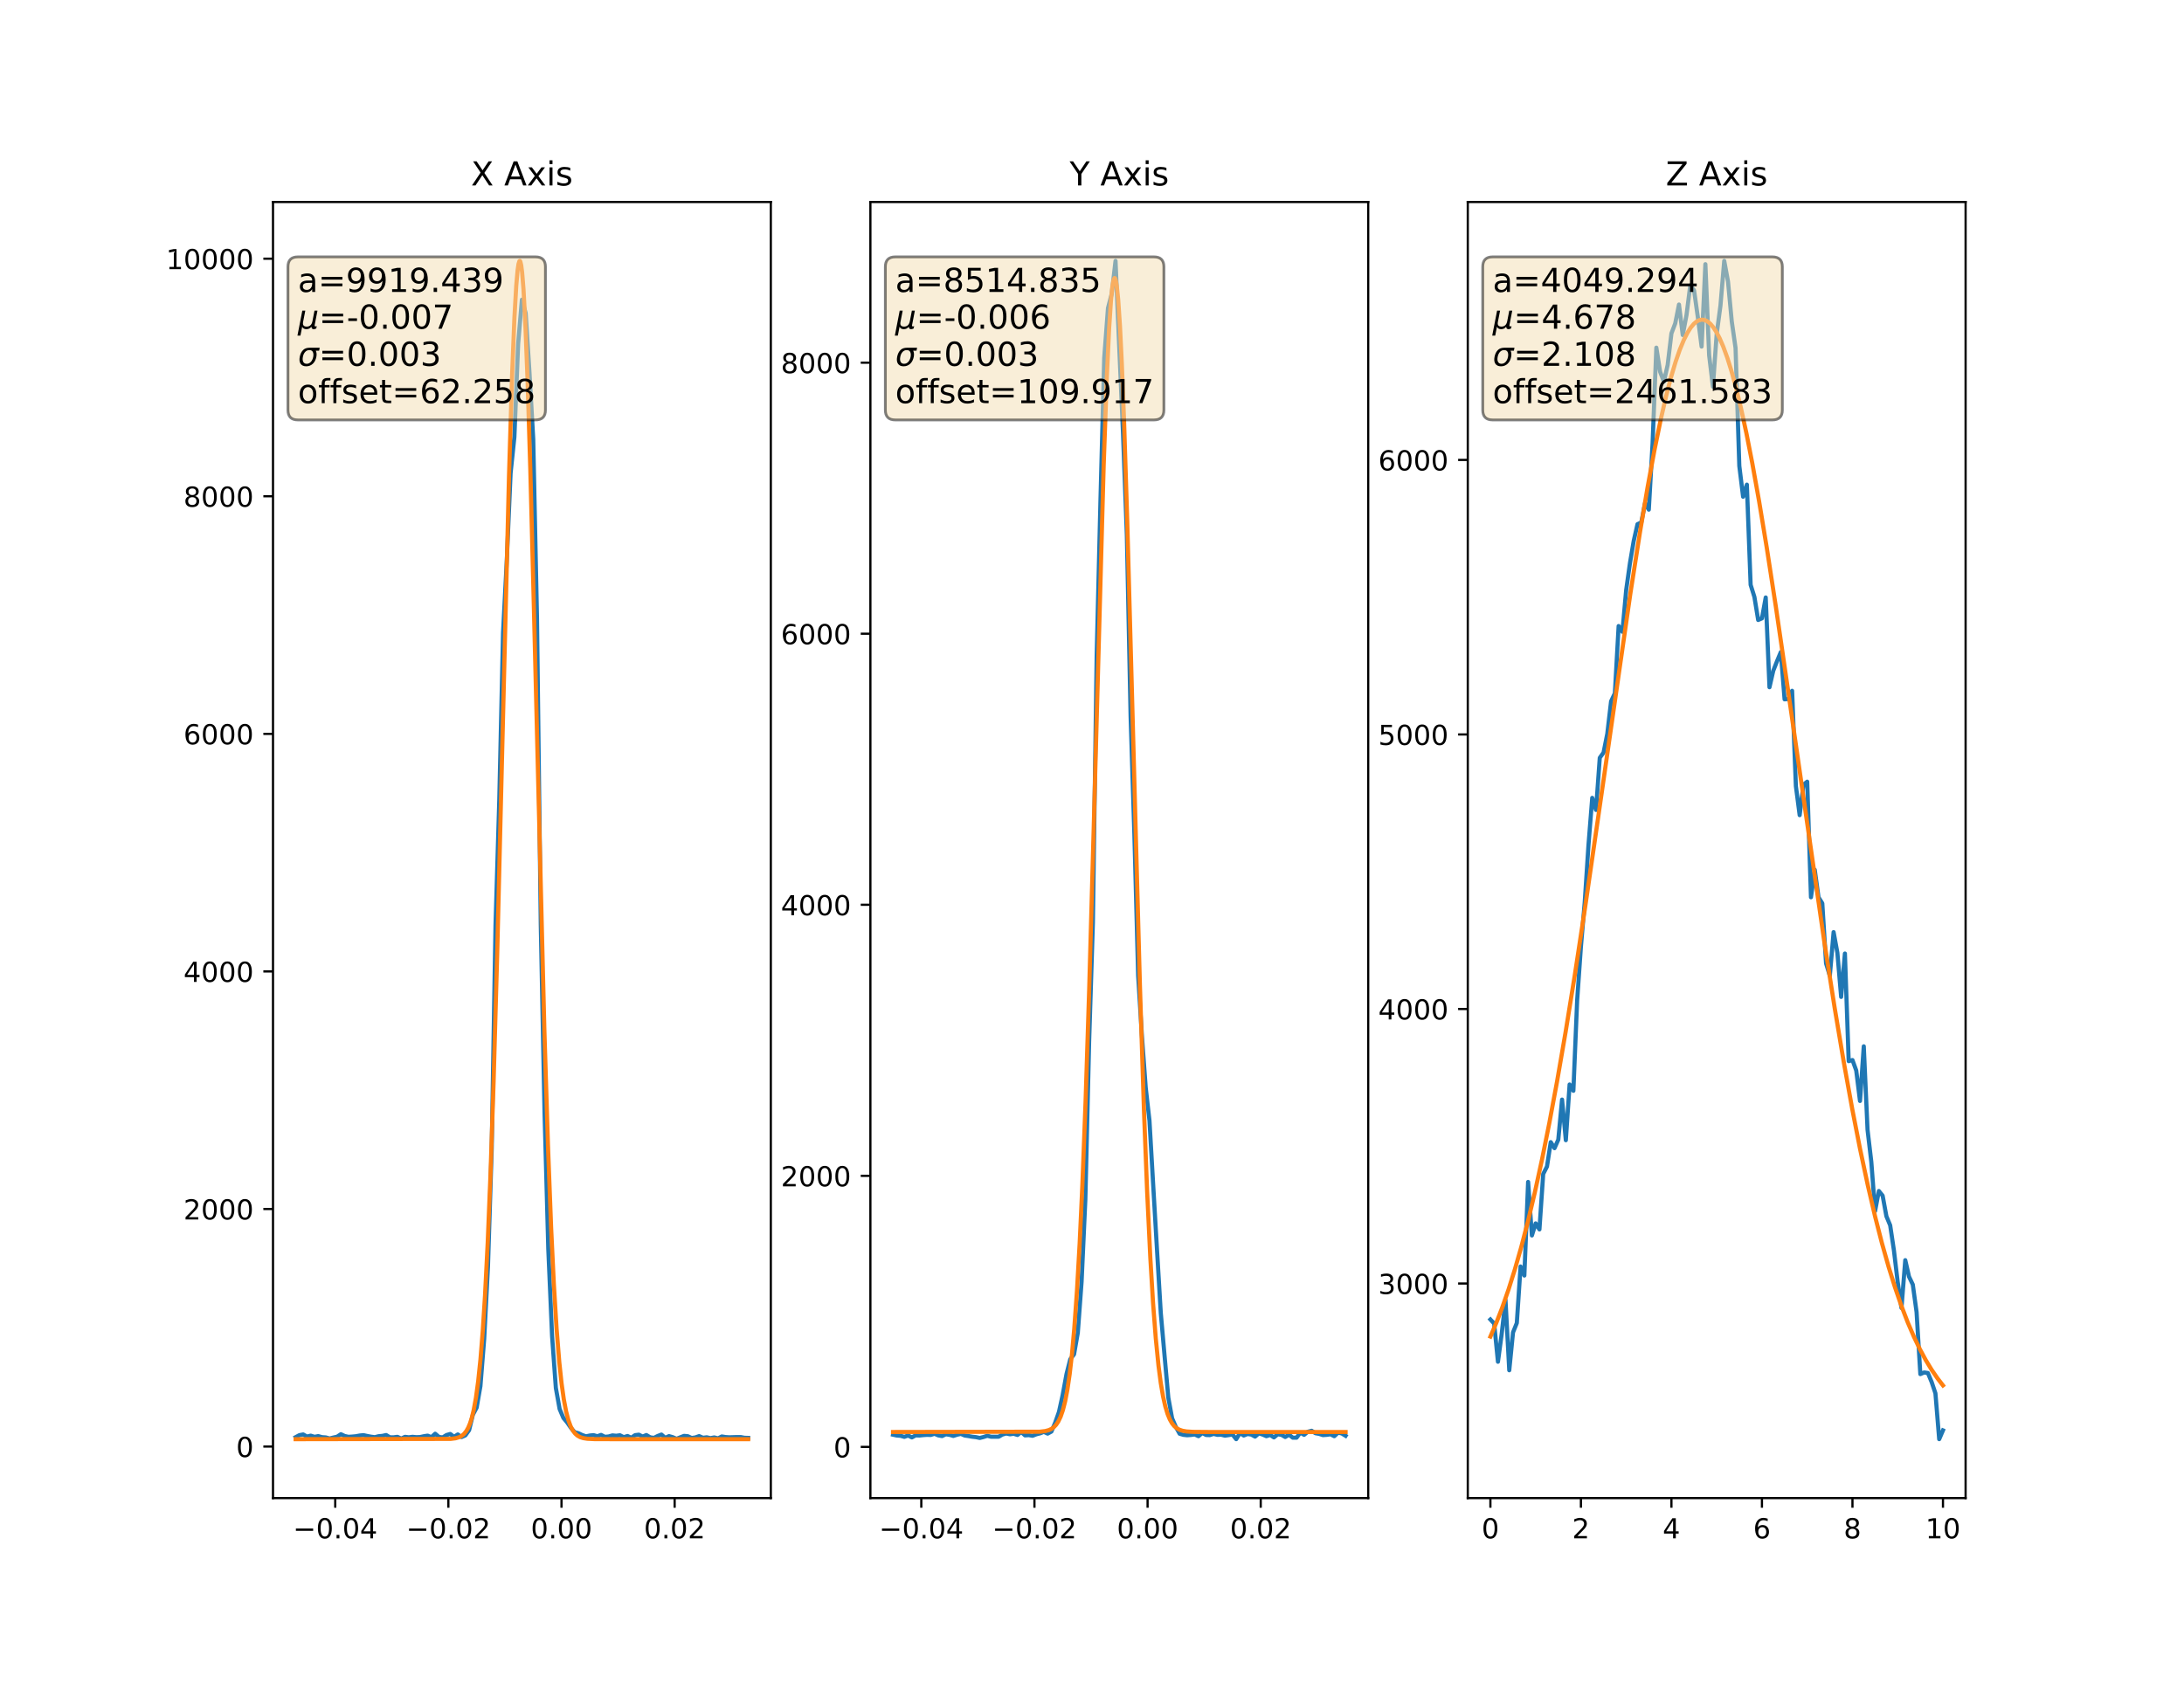 <?xml version="1.0" encoding="utf-8" standalone="no"?>
<!DOCTYPE svg PUBLIC "-//W3C//DTD SVG 1.1//EN"
  "http://www.w3.org/Graphics/SVG/1.1/DTD/svg11.dtd">
<!-- Created with matplotlib (http://matplotlib.org/) -->
<svg height="610.56pt" version="1.1" viewBox="0 0 792 610.56" width="792pt" xmlns="http://www.w3.org/2000/svg" xmlns:xlink="http://www.w3.org/1999/xlink">
 <defs>
  <style type="text/css">
*{stroke-linecap:butt;stroke-linejoin:round;}
  </style>
 </defs>
 <g id="figure_1">
  <g id="patch_1">
   <path d="M 0 610.56 
L 792 610.56 
L 792 0 
L 0 0 
z
" style="fill:#ffffff;"/>
  </g>
  <g id="axes_1">
   <g id="patch_2">
    <path d="M 99 543.398 
L 279.529 543.398 
L 279.529 73.267 
L 99 73.267 
z
" style="fill:#ffffff;"/>
   </g>
   <g id="matplotlib.axis_1">
    <g id="xtick_1">
     <g id="line2d_1">
      <defs>
       <path d="M 0 0 
L 0 3.5 
" id="m6219eac071" style="stroke:#000000;stroke-width:0.8;"/>
      </defs>
      <g>
       <use style="stroke:#000000;stroke-width:0.8;" x="121.566" xlink:href="#m6219eac071" y="543.398"/>
      </g>
     </g>
     <g id="text_1">
      <!-- −0.04 -->
      <defs>
       <path d="M 10.594 35.5 
L 73.188 35.5 
L 73.188 27.203 
L 10.594 27.203 
z
" id="DejaVuSans-2212"/>
       <path d="M 31.781 66.406 
Q 24.172 66.406 20.328 58.906 
Q 16.5 51.422 16.5 36.375 
Q 16.5 21.391 20.328 13.891 
Q 24.172 6.391 31.781 6.391 
Q 39.453 6.391 43.281 13.891 
Q 47.125 21.391 47.125 36.375 
Q 47.125 51.422 43.281 58.906 
Q 39.453 66.406 31.781 66.406 
z
M 31.781 74.219 
Q 44.047 74.219 50.516 64.516 
Q 56.984 54.828 56.984 36.375 
Q 56.984 17.969 50.516 8.266 
Q 44.047 -1.422 31.781 -1.422 
Q 19.531 -1.422 13.062 8.266 
Q 6.594 17.969 6.594 36.375 
Q 6.594 54.828 13.062 64.516 
Q 19.531 74.219 31.781 74.219 
z
" id="DejaVuSans-30"/>
       <path d="M 10.688 12.406 
L 21 12.406 
L 21 0 
L 10.688 0 
z
" id="DejaVuSans-2e"/>
       <path d="M 37.797 64.312 
L 12.891 25.391 
L 37.797 25.391 
z
M 35.203 72.906 
L 47.609 72.906 
L 47.609 25.391 
L 58.016 25.391 
L 58.016 17.188 
L 47.609 17.188 
L 47.609 0 
L 37.797 0 
L 37.797 17.188 
L 4.891 17.188 
L 4.891 26.703 
z
" id="DejaVuSans-34"/>
      </defs>
      <g transform="translate(106.244 557.997)scale(0.1 -0.1)">
       <use xlink:href="#DejaVuSans-2212"/>
       <use x="83.789" xlink:href="#DejaVuSans-30"/>
       <use x="147.412" xlink:href="#DejaVuSans-2e"/>
       <use x="179.199" xlink:href="#DejaVuSans-30"/>
       <use x="242.822" xlink:href="#DejaVuSans-34"/>
      </g>
     </g>
    </g>
    <g id="xtick_2">
     <g id="line2d_2">
      <g>
       <use style="stroke:#000000;stroke-width:0.8;" x="162.596" xlink:href="#m6219eac071" y="543.398"/>
      </g>
     </g>
     <g id="text_2">
      <!-- −0.02 -->
      <defs>
       <path d="M 19.188 8.297 
L 53.609 8.297 
L 53.609 0 
L 7.328 0 
L 7.328 8.297 
Q 12.938 14.109 22.625 23.891 
Q 32.328 33.688 34.812 36.531 
Q 39.547 41.844 41.422 45.531 
Q 43.312 49.219 43.312 52.781 
Q 43.312 58.594 39.234 62.25 
Q 35.156 65.922 28.609 65.922 
Q 23.969 65.922 18.812 64.312 
Q 13.672 62.703 7.812 59.422 
L 7.812 69.391 
Q 13.766 71.781 18.938 73 
Q 24.125 74.219 28.422 74.219 
Q 39.75 74.219 46.484 68.547 
Q 53.219 62.891 53.219 53.422 
Q 53.219 48.922 51.531 44.891 
Q 49.859 40.875 45.406 35.406 
Q 44.188 33.984 37.641 27.219 
Q 31.109 20.453 19.188 8.297 
z
" id="DejaVuSans-32"/>
      </defs>
      <g transform="translate(147.273 557.997)scale(0.1 -0.1)">
       <use xlink:href="#DejaVuSans-2212"/>
       <use x="83.789" xlink:href="#DejaVuSans-30"/>
       <use x="147.412" xlink:href="#DejaVuSans-2e"/>
       <use x="179.199" xlink:href="#DejaVuSans-30"/>
       <use x="242.822" xlink:href="#DejaVuSans-32"/>
      </g>
     </g>
    </g>
    <g id="xtick_3">
     <g id="line2d_3">
      <g>
       <use style="stroke:#000000;stroke-width:0.8;" x="203.625" xlink:href="#m6219eac071" y="543.398"/>
      </g>
     </g>
     <g id="text_3">
      <!-- 0.00 -->
      <g transform="translate(192.492 557.997)scale(0.1 -0.1)">
       <use xlink:href="#DejaVuSans-30"/>
       <use x="63.623" xlink:href="#DejaVuSans-2e"/>
       <use x="95.41" xlink:href="#DejaVuSans-30"/>
       <use x="159.033" xlink:href="#DejaVuSans-30"/>
      </g>
     </g>
    </g>
    <g id="xtick_4">
     <g id="line2d_4">
      <g>
       <use style="stroke:#000000;stroke-width:0.8;" x="244.654" xlink:href="#m6219eac071" y="543.398"/>
      </g>
     </g>
     <g id="text_4">
      <!-- 0.02 -->
      <g transform="translate(233.522 557.997)scale(0.1 -0.1)">
       <use xlink:href="#DejaVuSans-30"/>
       <use x="63.623" xlink:href="#DejaVuSans-2e"/>
       <use x="95.41" xlink:href="#DejaVuSans-30"/>
       <use x="159.033" xlink:href="#DejaVuSans-32"/>
      </g>
     </g>
    </g>
   </g>
   <g id="matplotlib.axis_2">
    <g id="ytick_1">
     <g id="line2d_5">
      <defs>
       <path d="M 0 0 
L -3.5 0 
" id="mf3224341de" style="stroke:#000000;stroke-width:0.8;"/>
      </defs>
      <g>
       <use style="stroke:#000000;stroke-width:0.8;" x="99" xlink:href="#mf3224341de" y="524.711"/>
      </g>
     </g>
     <g id="text_5">
      <!-- 0 -->
      <g transform="translate(85.638 528.511)scale(0.1 -0.1)">
       <use xlink:href="#DejaVuSans-30"/>
      </g>
     </g>
    </g>
    <g id="ytick_2">
     <g id="line2d_6">
      <g>
       <use style="stroke:#000000;stroke-width:0.8;" x="99" xlink:href="#mf3224341de" y="438.536"/>
      </g>
     </g>
     <g id="text_6">
      <!-- 2000 -->
      <g transform="translate(66.55 442.336)scale(0.1 -0.1)">
       <use xlink:href="#DejaVuSans-32"/>
       <use x="63.623" xlink:href="#DejaVuSans-30"/>
       <use x="127.246" xlink:href="#DejaVuSans-30"/>
       <use x="190.869" xlink:href="#DejaVuSans-30"/>
      </g>
     </g>
    </g>
    <g id="ytick_3">
     <g id="line2d_7">
      <g>
       <use style="stroke:#000000;stroke-width:0.8;" x="99" xlink:href="#mf3224341de" y="352.361"/>
      </g>
     </g>
     <g id="text_7">
      <!-- 4000 -->
      <g transform="translate(66.55 356.161)scale(0.1 -0.1)">
       <use xlink:href="#DejaVuSans-34"/>
       <use x="63.623" xlink:href="#DejaVuSans-30"/>
       <use x="127.246" xlink:href="#DejaVuSans-30"/>
       <use x="190.869" xlink:href="#DejaVuSans-30"/>
      </g>
     </g>
    </g>
    <g id="ytick_4">
     <g id="line2d_8">
      <g>
       <use style="stroke:#000000;stroke-width:0.8;" x="99" xlink:href="#mf3224341de" y="266.187"/>
      </g>
     </g>
     <g id="text_8">
      <!-- 6000 -->
      <defs>
       <path d="M 33.016 40.375 
Q 26.375 40.375 22.484 35.828 
Q 18.609 31.297 18.609 23.391 
Q 18.609 15.531 22.484 10.953 
Q 26.375 6.391 33.016 6.391 
Q 39.656 6.391 43.531 10.953 
Q 47.406 15.531 47.406 23.391 
Q 47.406 31.297 43.531 35.828 
Q 39.656 40.375 33.016 40.375 
z
M 52.594 71.297 
L 52.594 62.312 
Q 48.875 64.062 45.094 64.984 
Q 41.312 65.922 37.594 65.922 
Q 27.828 65.922 22.672 59.328 
Q 17.531 52.734 16.797 39.406 
Q 19.672 43.656 24.016 45.922 
Q 28.375 48.188 33.594 48.188 
Q 44.578 48.188 50.953 41.516 
Q 57.328 34.859 57.328 23.391 
Q 57.328 12.156 50.688 5.359 
Q 44.047 -1.422 33.016 -1.422 
Q 20.359 -1.422 13.672 8.266 
Q 6.984 17.969 6.984 36.375 
Q 6.984 53.656 15.188 63.938 
Q 23.391 74.219 37.203 74.219 
Q 40.922 74.219 44.703 73.484 
Q 48.484 72.75 52.594 71.297 
z
" id="DejaVuSans-36"/>
      </defs>
      <g transform="translate(66.55 269.986)scale(0.1 -0.1)">
       <use xlink:href="#DejaVuSans-36"/>
       <use x="63.623" xlink:href="#DejaVuSans-30"/>
       <use x="127.246" xlink:href="#DejaVuSans-30"/>
       <use x="190.869" xlink:href="#DejaVuSans-30"/>
      </g>
     </g>
    </g>
    <g id="ytick_5">
     <g id="line2d_9">
      <g>
       <use style="stroke:#000000;stroke-width:0.8;" x="99" xlink:href="#mf3224341de" y="180.012"/>
      </g>
     </g>
     <g id="text_9">
      <!-- 8000 -->
      <defs>
       <path d="M 31.781 34.625 
Q 24.75 34.625 20.719 30.859 
Q 16.703 27.094 16.703 20.516 
Q 16.703 13.922 20.719 10.156 
Q 24.75 6.391 31.781 6.391 
Q 38.812 6.391 42.859 10.172 
Q 46.922 13.969 46.922 20.516 
Q 46.922 27.094 42.891 30.859 
Q 38.875 34.625 31.781 34.625 
z
M 21.922 38.812 
Q 15.578 40.375 12.031 44.719 
Q 8.5 49.078 8.5 55.328 
Q 8.5 64.062 14.719 69.141 
Q 20.953 74.219 31.781 74.219 
Q 42.672 74.219 48.875 69.141 
Q 55.078 64.062 55.078 55.328 
Q 55.078 49.078 51.531 44.719 
Q 48 40.375 41.703 38.812 
Q 48.828 37.156 52.797 32.312 
Q 56.781 27.484 56.781 20.516 
Q 56.781 9.906 50.312 4.234 
Q 43.844 -1.422 31.781 -1.422 
Q 19.734 -1.422 13.25 4.234 
Q 6.781 9.906 6.781 20.516 
Q 6.781 27.484 10.781 32.312 
Q 14.797 37.156 21.922 38.812 
z
M 18.312 54.391 
Q 18.312 48.734 21.844 45.562 
Q 25.391 42.391 31.781 42.391 
Q 38.141 42.391 41.719 45.562 
Q 45.312 48.734 45.312 54.391 
Q 45.312 60.062 41.719 63.234 
Q 38.141 66.406 31.781 66.406 
Q 25.391 66.406 21.844 63.234 
Q 18.312 60.062 18.312 54.391 
z
" id="DejaVuSans-38"/>
      </defs>
      <g transform="translate(66.55 183.811)scale(0.1 -0.1)">
       <use xlink:href="#DejaVuSans-38"/>
       <use x="63.623" xlink:href="#DejaVuSans-30"/>
       <use x="127.246" xlink:href="#DejaVuSans-30"/>
       <use x="190.869" xlink:href="#DejaVuSans-30"/>
      </g>
     </g>
    </g>
    <g id="ytick_6">
     <g id="line2d_10">
      <g>
       <use style="stroke:#000000;stroke-width:0.8;" x="99" xlink:href="#mf3224341de" y="93.837"/>
      </g>
     </g>
     <g id="text_10">
      <!-- 10000 -->
      <defs>
       <path d="M 12.406 8.297 
L 28.516 8.297 
L 28.516 63.922 
L 10.984 60.406 
L 10.984 69.391 
L 28.422 72.906 
L 38.281 72.906 
L 38.281 8.297 
L 54.391 8.297 
L 54.391 0 
L 12.406 0 
z
" id="DejaVuSans-31"/>
      </defs>
      <g transform="translate(60.188 97.636)scale(0.1 -0.1)">
       <use xlink:href="#DejaVuSans-31"/>
       <use x="63.623" xlink:href="#DejaVuSans-30"/>
       <use x="127.246" xlink:href="#DejaVuSans-30"/>
       <use x="190.869" xlink:href="#DejaVuSans-30"/>
       <use x="254.492" xlink:href="#DejaVuSans-30"/>
      </g>
     </g>
    </g>
   </g>
   <g id="line2d_11">
    <path clip-path="url(#p7e9125b648)" d="M 107.206 521.307 
L 108.574 520.575 
L 109.941 520.316 
L 111.309 521.092 
L 112.676 520.747 
L 114.044 521.178 
L 115.412 520.92 
L 116.779 521.307 
L 118.147 521.394 
L 119.515 521.781 
L 120.882 521.437 
L 122.25 521.135 
L 123.618 520.23 
L 124.985 520.877 
L 126.353 521.178 
L 127.721 521.092 
L 129.088 520.963 
L 130.456 520.704 
L 131.824 520.575 
L 133.191 520.877 
L 134.559 521.135 
L 135.926 521.307 
L 137.294 520.963 
L 138.662 520.833 
L 140.029 520.532 
L 141.397 521.351 
L 142.765 521.351 
L 144.132 521.178 
L 145.5 521.824 
L 146.868 521.178 
L 148.235 521.351 
L 149.603 521.178 
L 150.971 521.307 
L 152.338 521.264 
L 153.706 520.963 
L 155.074 520.747 
L 156.441 521.307 
L 157.809 520.058 
L 159.176 521.221 
L 160.544 521.394 
L 161.912 520.532 
L 163.279 520.144 
L 164.647 521.178 
L 166.015 520.316 
L 167.382 521.264 
L 168.75 520.661 
L 170.118 518.765 
L 171.485 513.164 
L 172.853 510.579 
L 174.221 502.78 
L 175.588 485.631 
L 176.956 459.391 
L 178.324 416.346 
L 179.691 335.644 
L 181.059 290.186 
L 182.426 229.519 
L 183.794 203.02 
L 185.162 171.61 
L 186.529 158.597 
L 187.897 124.73 
L 189.265 108.702 
L 190.632 113.614 
L 192 135.028 
L 193.368 159.243 
L 194.735 224.392 
L 196.103 335.385 
L 197.471 403.549 
L 198.838 453.186 
L 200.206 484.64 
L 201.574 503.469 
L 202.941 511.096 
L 204.309 514.327 
L 205.676 515.965 
L 207.044 517.947 
L 208.412 519.498 
L 209.779 519.886 
L 211.147 520.532 
L 212.515 521.006 
L 213.882 520.704 
L 215.25 520.575 
L 216.618 520.963 
L 217.985 520.489 
L 219.353 521.178 
L 220.721 521.049 
L 222.088 520.661 
L 223.456 520.79 
L 224.824 520.618 
L 226.191 521.307 
L 227.559 520.877 
L 228.926 521.523 
L 230.294 520.575 
L 231.662 520.403 
L 233.029 521.092 
L 234.397 520.532 
L 235.765 521.351 
L 237.132 521.566 
L 238.5 520.877 
L 239.868 520.359 
L 241.235 521.566 
L 242.603 520.92 
L 243.971 521.307 
L 245.338 521.911 
L 246.706 521.351 
L 248.074 520.833 
L 249.441 520.963 
L 250.809 521.609 
L 252.176 521.394 
L 253.544 520.92 
L 254.912 521.523 
L 256.279 521.351 
L 257.647 521.652 
L 259.015 521.394 
L 260.382 521.738 
L 261.75 521.049 
L 263.118 521.264 
L 264.485 521.351 
L 265.853 521.307 
L 267.221 521.264 
L 268.588 521.264 
L 269.956 521.523 
L 271.324 521.566 
" style="fill:none;stroke:#1f77b4;stroke-linecap:square;stroke-width:1.5;"/>
   </g>
   <g id="line2d_12">
    <path clip-path="url(#p7e9125b648)" d="M 107.206 522.029 
L 163.39 521.928 
L 165.197 521.707 
L 166.512 521.32 
L 167.497 520.786 
L 168.319 520.083 
L 169.14 519.037 
L 169.797 517.861 
L 170.454 516.289 
L 171.112 514.215 
L 171.769 511.512 
L 172.59 507.026 
L 173.411 501.006 
L 174.233 493.095 
L 175.054 482.912 
L 175.876 470.084 
L 176.861 450.727 
L 177.847 426.648 
L 178.997 392.391 
L 180.311 345.675 
L 182.118 272.188 
L 184.583 172.636 
L 185.733 135.359 
L 186.554 115.156 
L 187.211 103.662 
L 187.704 98.029 
L 188.033 95.761 
L 188.361 94.706 
L 188.525 94.637 
L 188.69 94.874 
L 189.018 96.262 
L 189.347 98.86 
L 189.84 104.973 
L 190.497 117.066 
L 191.318 137.928 
L 192.304 169.967 
L 193.618 220.887 
L 197.397 373.144 
L 198.711 415.398 
L 199.861 445.343 
L 200.847 465.812 
L 201.832 481.866 
L 202.818 494.065 
L 203.639 501.751 
L 204.461 507.586 
L 205.282 511.924 
L 206.104 515.084 
L 206.925 517.341 
L 207.746 518.921 
L 208.568 520.004 
L 209.389 520.734 
L 210.375 521.289 
L 211.525 521.656 
L 213.003 521.882 
L 215.468 522.002 
L 222.86 522.029 
L 271.324 522.029 
L 271.324 522.029 
" style="fill:none;stroke:#ff7f0e;stroke-linecap:square;stroke-width:1.5;"/>
   </g>
   <g id="patch_3">
    <path d="M 99 543.398 
L 99 73.267 
" style="fill:none;stroke:#000000;stroke-linecap:square;stroke-linejoin:miter;stroke-width:0.8;"/>
   </g>
   <g id="patch_4">
    <path d="M 279.529 543.398 
L 279.529 73.267 
" style="fill:none;stroke:#000000;stroke-linecap:square;stroke-linejoin:miter;stroke-width:0.8;"/>
   </g>
   <g id="patch_5">
    <path d="M 99 543.398 
L 279.529 543.398 
" style="fill:none;stroke:#000000;stroke-linecap:square;stroke-linejoin:miter;stroke-width:0.8;"/>
   </g>
   <g id="patch_6">
    <path d="M 99 73.267 
L 279.529 73.267 
" style="fill:none;stroke:#000000;stroke-linecap:square;stroke-linejoin:miter;stroke-width:0.8;"/>
   </g>
   <g id="text_11">
    <g id="patch_7">
     <path d="M 108.026 152.324 
L 194.201 152.324 
Q 197.801 152.324 197.801 148.724 
L 197.801 96.774 
Q 197.801 93.174 194.201 93.174 
L 108.026 93.174 
Q 104.426 93.174 104.426 96.774 
L 104.426 148.724 
Q 104.426 152.324 108.026 152.324 
z
" style="fill:#f5deb3;opacity:0.5;stroke:#000000;stroke-linejoin:miter;"/>
    </g>
    <!-- a=9919.439 -->
    <defs>
     <path d="M 34.281 27.484 
Q 23.391 27.484 19.188 25 
Q 14.984 22.516 14.984 16.5 
Q 14.984 11.719 18.141 8.906 
Q 21.297 6.109 26.703 6.109 
Q 34.188 6.109 38.703 11.406 
Q 43.219 16.703 43.219 25.484 
L 43.219 27.484 
z
M 52.203 31.203 
L 52.203 0 
L 43.219 0 
L 43.219 8.297 
Q 40.141 3.328 35.547 0.953 
Q 30.953 -1.422 24.312 -1.422 
Q 15.922 -1.422 10.953 3.297 
Q 6 8.016 6 15.922 
Q 6 25.141 12.172 29.828 
Q 18.359 34.516 30.609 34.516 
L 43.219 34.516 
L 43.219 35.406 
Q 43.219 41.609 39.141 45 
Q 35.062 48.391 27.688 48.391 
Q 23 48.391 18.547 47.266 
Q 14.109 46.141 10.016 43.891 
L 10.016 52.203 
Q 14.938 54.109 19.578 55.047 
Q 24.219 56 28.609 56 
Q 40.484 56 46.344 49.844 
Q 52.203 43.703 52.203 31.203 
z
" id="DejaVuSans-61"/>
     <path d="M 10.594 45.406 
L 73.188 45.406 
L 73.188 37.203 
L 10.594 37.203 
z
M 10.594 25.484 
L 73.188 25.484 
L 73.188 17.188 
L 10.594 17.188 
z
" id="DejaVuSans-3d"/>
     <path d="M 10.984 1.516 
L 10.984 10.5 
Q 14.703 8.734 18.5 7.812 
Q 22.312 6.891 25.984 6.891 
Q 35.75 6.891 40.891 13.453 
Q 46.047 20.016 46.781 33.406 
Q 43.953 29.203 39.594 26.953 
Q 35.25 24.703 29.984 24.703 
Q 19.047 24.703 12.672 31.312 
Q 6.297 37.938 6.297 49.422 
Q 6.297 60.641 12.938 67.422 
Q 19.578 74.219 30.609 74.219 
Q 43.266 74.219 49.922 64.516 
Q 56.594 54.828 56.594 36.375 
Q 56.594 19.141 48.406 8.859 
Q 40.234 -1.422 26.422 -1.422 
Q 22.703 -1.422 18.891 -0.688 
Q 15.094 0.047 10.984 1.516 
z
M 30.609 32.422 
Q 37.25 32.422 41.125 36.953 
Q 45.016 41.5 45.016 49.422 
Q 45.016 57.281 41.125 61.844 
Q 37.25 66.406 30.609 66.406 
Q 23.969 66.406 20.094 61.844 
Q 16.219 57.281 16.219 49.422 
Q 16.219 41.5 20.094 36.953 
Q 23.969 32.422 30.609 32.422 
z
" id="DejaVuSans-39"/>
     <path d="M 40.578 39.312 
Q 47.656 37.797 51.625 33 
Q 55.609 28.219 55.609 21.188 
Q 55.609 10.406 48.188 4.484 
Q 40.766 -1.422 27.094 -1.422 
Q 22.516 -1.422 17.656 -0.516 
Q 12.797 0.391 7.625 2.203 
L 7.625 11.719 
Q 11.719 9.328 16.594 8.109 
Q 21.484 6.891 26.812 6.891 
Q 36.078 6.891 40.938 10.547 
Q 45.797 14.203 45.797 21.188 
Q 45.797 27.641 41.281 31.266 
Q 36.766 34.906 28.719 34.906 
L 20.219 34.906 
L 20.219 43.016 
L 29.109 43.016 
Q 36.375 43.016 40.234 45.922 
Q 44.094 48.828 44.094 54.297 
Q 44.094 59.906 40.109 62.906 
Q 36.141 65.922 28.719 65.922 
Q 24.656 65.922 20.016 65.031 
Q 15.375 64.156 9.812 62.312 
L 9.812 71.094 
Q 15.438 72.656 20.344 73.438 
Q 25.25 74.219 29.594 74.219 
Q 40.828 74.219 47.359 69.109 
Q 53.906 64.016 53.906 55.328 
Q 53.906 49.266 50.438 45.094 
Q 46.969 40.922 40.578 39.312 
z
" id="DejaVuSans-33"/>
    </defs>
    <g transform="translate(108.026 105.892)scale(0.12 -0.12)">
     <use xlink:href="#DejaVuSans-61"/>
     <use x="61.279" xlink:href="#DejaVuSans-3d"/>
     <use x="145.068" xlink:href="#DejaVuSans-39"/>
     <use x="208.691" xlink:href="#DejaVuSans-39"/>
     <use x="272.314" xlink:href="#DejaVuSans-31"/>
     <use x="335.938" xlink:href="#DejaVuSans-39"/>
     <use x="399.561" xlink:href="#DejaVuSans-2e"/>
     <use x="431.348" xlink:href="#DejaVuSans-34"/>
     <use x="494.971" xlink:href="#DejaVuSans-33"/>
     <use x="558.594" xlink:href="#DejaVuSans-39"/>
    </g>
    <!-- $\mu$=-0.007 -->
    <defs>
     <path d="M -1.312 -20.797 
L 13.375 54.688 
L 22.406 54.688 
L 15.766 20.656 
Q 15.578 19.625 15.422 18.359 
Q 15.281 17.094 15.281 15.828 
Q 15.281 11.281 18.141 8.828 
Q 21 6.391 26.312 6.391 
Q 33.547 6.391 37.984 10.484 
Q 42.438 14.594 44 22.797 
L 50.203 54.688 
L 59.188 54.688 
L 51.031 12.641 
Q 50.828 11.719 50.75 11.031 
Q 50.688 10.359 50.688 9.812 
Q 50.688 8.297 51.297 7.594 
Q 51.906 6.891 53.219 6.891 
Q 53.719 6.891 54.562 7.125 
Q 55.422 7.375 56.984 8.016 
L 55.609 0.781 
Q 53.469 -0.297 51.516 -0.859 
Q 49.562 -1.422 47.703 -1.422 
Q 44.484 -1.422 42.656 0.625 
Q 40.828 2.688 40.828 6.297 
Q 38.094 2.391 34.297 0.484 
Q 30.516 -1.422 25.391 -1.422 
Q 20.844 -1.422 17.453 0.672 
Q 14.062 2.781 12.984 6.203 
L 7.719 -20.797 
z
" id="DejaVuSans-Oblique-3bc"/>
     <path d="M 4.891 31.391 
L 31.203 31.391 
L 31.203 23.391 
L 4.891 23.391 
z
" id="DejaVuSans-2d"/>
     <path d="M 8.203 72.906 
L 55.078 72.906 
L 55.078 68.703 
L 28.609 0 
L 18.312 0 
L 43.219 64.594 
L 8.203 64.594 
z
" id="DejaVuSans-37"/>
    </defs>
    <g transform="translate(108.026 119.329)scale(0.12 -0.12)">
     <use transform="translate(0 0.781)" xlink:href="#DejaVuSans-Oblique-3bc"/>
     <use transform="translate(63.623 0.781)" xlink:href="#DejaVuSans-3d"/>
     <use transform="translate(147.412 0.781)" xlink:href="#DejaVuSans-2d"/>
     <use transform="translate(183.496 0.781)" xlink:href="#DejaVuSans-30"/>
     <use transform="translate(247.119 0.781)" xlink:href="#DejaVuSans-2e"/>
     <use transform="translate(278.906 0.781)" xlink:href="#DejaVuSans-30"/>
     <use transform="translate(342.529 0.781)" xlink:href="#DejaVuSans-30"/>
     <use transform="translate(406.152 0.781)" xlink:href="#DejaVuSans-37"/>
    </g>
    <!-- $\sigma$=0.003 -->
    <defs>
     <path d="M 34.672 47.562 
Q 27.25 47.562 22.219 42.188 
Q 16.891 36.578 15.141 27.297 
Q 13.188 17.484 16.312 11.812 
Q 19.391 6.203 26.656 6.203 
Q 33.844 6.203 39.109 11.859 
Q 44.438 17.531 46.344 27.297 
Q 48.047 36.234 45.016 42.188 
Q 42.188 47.562 34.672 47.562 
z
M 36.078 54.734 
L 65.922 54.688 
L 64.156 45.703 
L 54.109 45.703 
Q 57.906 38.094 55.859 27.297 
Q 53.219 13.875 45.062 6.25 
Q 36.859 -1.422 25.141 -1.422 
Q 13.375 -1.422 8.203 6.25 
Q 3.031 13.875 5.672 27.297 
Q 8.25 40.766 16.406 48.391 
Q 23.188 54.734 36.078 54.734 
z
" id="DejaVuSans-Oblique-3c3"/>
    </defs>
    <g transform="translate(108.026 132.791)scale(0.12 -0.12)">
     <use transform="translate(0 0.781)" xlink:href="#DejaVuSans-Oblique-3c3"/>
     <use transform="translate(63.379 0.781)" xlink:href="#DejaVuSans-3d"/>
     <use transform="translate(147.168 0.781)" xlink:href="#DejaVuSans-30"/>
     <use transform="translate(210.791 0.781)" xlink:href="#DejaVuSans-2e"/>
     <use transform="translate(242.578 0.781)" xlink:href="#DejaVuSans-30"/>
     <use transform="translate(306.201 0.781)" xlink:href="#DejaVuSans-30"/>
     <use transform="translate(369.824 0.781)" xlink:href="#DejaVuSans-33"/>
    </g>
    <!-- offset=62.258 -->
    <defs>
     <path d="M 30.609 48.391 
Q 23.391 48.391 19.188 42.75 
Q 14.984 37.109 14.984 27.297 
Q 14.984 17.484 19.156 11.844 
Q 23.344 6.203 30.609 6.203 
Q 37.797 6.203 41.984 11.859 
Q 46.188 17.531 46.188 27.297 
Q 46.188 37.016 41.984 42.703 
Q 37.797 48.391 30.609 48.391 
z
M 30.609 56 
Q 42.328 56 49.016 48.375 
Q 55.719 40.766 55.719 27.297 
Q 55.719 13.875 49.016 6.219 
Q 42.328 -1.422 30.609 -1.422 
Q 18.844 -1.422 12.172 6.219 
Q 5.516 13.875 5.516 27.297 
Q 5.516 40.766 12.172 48.375 
Q 18.844 56 30.609 56 
z
" id="DejaVuSans-6f"/>
     <path d="M 37.109 75.984 
L 37.109 68.5 
L 28.516 68.5 
Q 23.688 68.5 21.797 66.547 
Q 19.922 64.594 19.922 59.516 
L 19.922 54.688 
L 34.719 54.688 
L 34.719 47.703 
L 19.922 47.703 
L 19.922 0 
L 10.891 0 
L 10.891 47.703 
L 2.297 47.703 
L 2.297 54.688 
L 10.891 54.688 
L 10.891 58.5 
Q 10.891 67.625 15.141 71.797 
Q 19.391 75.984 28.609 75.984 
z
" id="DejaVuSans-66"/>
     <path d="M 44.281 53.078 
L 44.281 44.578 
Q 40.484 46.531 36.375 47.5 
Q 32.281 48.484 27.875 48.484 
Q 21.188 48.484 17.844 46.438 
Q 14.5 44.391 14.5 40.281 
Q 14.5 37.156 16.891 35.375 
Q 19.281 33.594 26.516 31.984 
L 29.594 31.297 
Q 39.156 29.25 43.188 25.516 
Q 47.219 21.781 47.219 15.094 
Q 47.219 7.469 41.188 3.016 
Q 35.156 -1.422 24.609 -1.422 
Q 20.219 -1.422 15.453 -0.562 
Q 10.688 0.297 5.422 2 
L 5.422 11.281 
Q 10.406 8.688 15.234 7.391 
Q 20.062 6.109 24.812 6.109 
Q 31.156 6.109 34.562 8.281 
Q 37.984 10.453 37.984 14.406 
Q 37.984 18.062 35.516 20.016 
Q 33.062 21.969 24.703 23.781 
L 21.578 24.516 
Q 13.234 26.266 9.516 29.906 
Q 5.812 33.547 5.812 39.891 
Q 5.812 47.609 11.281 51.797 
Q 16.75 56 26.812 56 
Q 31.781 56 36.172 55.266 
Q 40.578 54.547 44.281 53.078 
z
" id="DejaVuSans-73"/>
     <path d="M 56.203 29.594 
L 56.203 25.203 
L 14.891 25.203 
Q 15.484 15.922 20.484 11.062 
Q 25.484 6.203 34.422 6.203 
Q 39.594 6.203 44.453 7.469 
Q 49.312 8.734 54.109 11.281 
L 54.109 2.781 
Q 49.266 0.734 44.188 -0.344 
Q 39.109 -1.422 33.891 -1.422 
Q 20.797 -1.422 13.156 6.188 
Q 5.516 13.812 5.516 26.812 
Q 5.516 40.234 12.766 48.109 
Q 20.016 56 32.328 56 
Q 43.359 56 49.781 48.891 
Q 56.203 41.797 56.203 29.594 
z
M 47.219 32.234 
Q 47.125 39.594 43.094 43.984 
Q 39.062 48.391 32.422 48.391 
Q 24.906 48.391 20.391 44.141 
Q 15.875 39.891 15.188 32.172 
z
" id="DejaVuSans-65"/>
     <path d="M 18.312 70.219 
L 18.312 54.688 
L 36.812 54.688 
L 36.812 47.703 
L 18.312 47.703 
L 18.312 18.016 
Q 18.312 11.328 20.141 9.422 
Q 21.969 7.516 27.594 7.516 
L 36.812 7.516 
L 36.812 0 
L 27.594 0 
Q 17.188 0 13.234 3.875 
Q 9.281 7.766 9.281 18.016 
L 9.281 47.703 
L 2.688 47.703 
L 2.688 54.688 
L 9.281 54.688 
L 9.281 70.219 
z
" id="DejaVuSans-74"/>
     <path d="M 10.797 72.906 
L 49.516 72.906 
L 49.516 64.594 
L 19.828 64.594 
L 19.828 46.734 
Q 21.969 47.469 24.109 47.828 
Q 26.266 48.188 28.422 48.188 
Q 40.625 48.188 47.75 41.5 
Q 54.891 34.812 54.891 23.391 
Q 54.891 11.625 47.562 5.094 
Q 40.234 -1.422 26.906 -1.422 
Q 22.312 -1.422 17.547 -0.641 
Q 12.797 0.141 7.719 1.703 
L 7.719 11.625 
Q 12.109 9.234 16.797 8.062 
Q 21.484 6.891 26.703 6.891 
Q 35.156 6.891 40.078 11.328 
Q 45.016 15.766 45.016 23.391 
Q 45.016 31 40.078 35.438 
Q 35.156 39.891 26.703 39.891 
Q 22.75 39.891 18.812 39.016 
Q 14.891 38.141 10.797 36.281 
z
" id="DejaVuSans-35"/>
    </defs>
    <g transform="translate(108.026 146.228)scale(0.12 -0.12)">
     <use xlink:href="#DejaVuSans-6f"/>
     <use x="61.182" xlink:href="#DejaVuSans-66"/>
     <use x="96.387" xlink:href="#DejaVuSans-66"/>
     <use x="131.592" xlink:href="#DejaVuSans-73"/>
     <use x="183.691" xlink:href="#DejaVuSans-65"/>
     <use x="245.215" xlink:href="#DejaVuSans-74"/>
     <use x="284.424" xlink:href="#DejaVuSans-3d"/>
     <use x="368.213" xlink:href="#DejaVuSans-36"/>
     <use x="431.836" xlink:href="#DejaVuSans-32"/>
     <use x="495.459" xlink:href="#DejaVuSans-2e"/>
     <use x="527.246" xlink:href="#DejaVuSans-32"/>
     <use x="590.869" xlink:href="#DejaVuSans-35"/>
     <use x="654.492" xlink:href="#DejaVuSans-38"/>
    </g>
   </g>
   <g id="text_12">
    <!-- X Axis -->
    <defs>
     <path d="M 6.297 72.906 
L 16.891 72.906 
L 35.016 45.797 
L 53.219 72.906 
L 63.812 72.906 
L 40.375 37.891 
L 65.375 0 
L 54.781 0 
L 34.281 31 
L 13.625 0 
L 2.984 0 
L 29 38.922 
z
" id="DejaVuSans-58"/>
     <path id="DejaVuSans-20"/>
     <path d="M 34.188 63.188 
L 20.797 26.906 
L 47.609 26.906 
z
M 28.609 72.906 
L 39.797 72.906 
L 67.578 0 
L 57.328 0 
L 50.688 18.703 
L 17.828 18.703 
L 11.188 0 
L 0.781 0 
z
" id="DejaVuSans-41"/>
     <path d="M 54.891 54.688 
L 35.109 28.078 
L 55.906 0 
L 45.312 0 
L 29.391 21.484 
L 13.484 0 
L 2.875 0 
L 24.125 28.609 
L 4.688 54.688 
L 15.281 54.688 
L 29.781 35.203 
L 44.281 54.688 
z
" id="DejaVuSans-78"/>
     <path d="M 9.422 54.688 
L 18.406 54.688 
L 18.406 0 
L 9.422 0 
z
M 9.422 75.984 
L 18.406 75.984 
L 18.406 64.594 
L 9.422 64.594 
z
" id="DejaVuSans-69"/>
    </defs>
    <g transform="translate(170.8 67.267)scale(0.12 -0.12)">
     <use xlink:href="#DejaVuSans-58"/>
     <use x="68.506" xlink:href="#DejaVuSans-20"/>
     <use x="100.293" xlink:href="#DejaVuSans-41"/>
     <use x="168.701" xlink:href="#DejaVuSans-78"/>
     <use x="227.881" xlink:href="#DejaVuSans-69"/>
     <use x="255.664" xlink:href="#DejaVuSans-73"/>
    </g>
   </g>
  </g>
  <g id="axes_2">
   <g id="patch_8">
    <path d="M 315.635 543.398 
L 496.165 543.398 
L 496.165 73.267 
L 315.635 73.267 
z
" style="fill:#ffffff;"/>
   </g>
   <g id="matplotlib.axis_3">
    <g id="xtick_5">
     <g id="line2d_13">
      <g>
       <use style="stroke:#000000;stroke-width:0.8;" x="334.099" xlink:href="#m6219eac071" y="543.398"/>
      </g>
     </g>
     <g id="text_13">
      <!-- −0.04 -->
      <g transform="translate(318.776 557.997)scale(0.1 -0.1)">
       <use xlink:href="#DejaVuSans-2212"/>
       <use x="83.789" xlink:href="#DejaVuSans-30"/>
       <use x="147.412" xlink:href="#DejaVuSans-2e"/>
       <use x="179.199" xlink:href="#DejaVuSans-30"/>
       <use x="242.822" xlink:href="#DejaVuSans-34"/>
      </g>
     </g>
    </g>
    <g id="xtick_6">
     <g id="line2d_14">
      <g>
       <use style="stroke:#000000;stroke-width:0.8;" x="375.128" xlink:href="#m6219eac071" y="543.398"/>
      </g>
     </g>
     <g id="text_14">
      <!-- −0.02 -->
      <g transform="translate(359.805 557.997)scale(0.1 -0.1)">
       <use xlink:href="#DejaVuSans-2212"/>
       <use x="83.789" xlink:href="#DejaVuSans-30"/>
       <use x="147.412" xlink:href="#DejaVuSans-2e"/>
       <use x="179.199" xlink:href="#DejaVuSans-30"/>
       <use x="242.822" xlink:href="#DejaVuSans-32"/>
      </g>
     </g>
    </g>
    <g id="xtick_7">
     <g id="line2d_15">
      <g>
       <use style="stroke:#000000;stroke-width:0.8;" x="416.157" xlink:href="#m6219eac071" y="543.398"/>
      </g>
     </g>
     <g id="text_15">
      <!-- 0.00 -->
      <g transform="translate(405.025 557.997)scale(0.1 -0.1)">
       <use xlink:href="#DejaVuSans-30"/>
       <use x="63.623" xlink:href="#DejaVuSans-2e"/>
       <use x="95.41" xlink:href="#DejaVuSans-30"/>
       <use x="159.033" xlink:href="#DejaVuSans-30"/>
      </g>
     </g>
    </g>
    <g id="xtick_8">
     <g id="line2d_16">
      <g>
       <use style="stroke:#000000;stroke-width:0.8;" x="457.187" xlink:href="#m6219eac071" y="543.398"/>
      </g>
     </g>
     <g id="text_16">
      <!-- 0.02 -->
      <g transform="translate(446.054 557.997)scale(0.1 -0.1)">
       <use xlink:href="#DejaVuSans-30"/>
       <use x="63.623" xlink:href="#DejaVuSans-2e"/>
       <use x="95.41" xlink:href="#DejaVuSans-30"/>
       <use x="159.033" xlink:href="#DejaVuSans-32"/>
      </g>
     </g>
    </g>
   </g>
   <g id="matplotlib.axis_4">
    <g id="ytick_7">
     <g id="line2d_17">
      <g>
       <use style="stroke:#000000;stroke-width:0.8;" x="315.635" xlink:href="#mf3224341de" y="524.831"/>
      </g>
     </g>
     <g id="text_17">
      <!-- 0 -->
      <g transform="translate(302.273 528.63)scale(0.1 -0.1)">
       <use xlink:href="#DejaVuSans-30"/>
      </g>
     </g>
    </g>
    <g id="ytick_8">
     <g id="line2d_18">
      <g>
       <use style="stroke:#000000;stroke-width:0.8;" x="315.635" xlink:href="#mf3224341de" y="426.512"/>
      </g>
     </g>
     <g id="text_18">
      <!-- 2000 -->
      <g transform="translate(283.185 430.311)scale(0.1 -0.1)">
       <use xlink:href="#DejaVuSans-32"/>
       <use x="63.623" xlink:href="#DejaVuSans-30"/>
       <use x="127.246" xlink:href="#DejaVuSans-30"/>
       <use x="190.869" xlink:href="#DejaVuSans-30"/>
      </g>
     </g>
    </g>
    <g id="ytick_9">
     <g id="line2d_19">
      <g>
       <use style="stroke:#000000;stroke-width:0.8;" x="315.635" xlink:href="#mf3224341de" y="328.193"/>
      </g>
     </g>
     <g id="text_19">
      <!-- 4000 -->
      <g transform="translate(283.185 331.992)scale(0.1 -0.1)">
       <use xlink:href="#DejaVuSans-34"/>
       <use x="63.623" xlink:href="#DejaVuSans-30"/>
       <use x="127.246" xlink:href="#DejaVuSans-30"/>
       <use x="190.869" xlink:href="#DejaVuSans-30"/>
      </g>
     </g>
    </g>
    <g id="ytick_10">
     <g id="line2d_20">
      <g>
       <use style="stroke:#000000;stroke-width:0.8;" x="315.635" xlink:href="#mf3224341de" y="229.874"/>
      </g>
     </g>
     <g id="text_20">
      <!-- 6000 -->
      <g transform="translate(283.185 233.674)scale(0.1 -0.1)">
       <use xlink:href="#DejaVuSans-36"/>
       <use x="63.623" xlink:href="#DejaVuSans-30"/>
       <use x="127.246" xlink:href="#DejaVuSans-30"/>
       <use x="190.869" xlink:href="#DejaVuSans-30"/>
      </g>
     </g>
    </g>
    <g id="ytick_11">
     <g id="line2d_21">
      <g>
       <use style="stroke:#000000;stroke-width:0.8;" x="315.635" xlink:href="#mf3224341de" y="131.556"/>
      </g>
     </g>
     <g id="text_21">
      <!-- 8000 -->
      <g transform="translate(283.185 135.355)scale(0.1 -0.1)">
       <use xlink:href="#DejaVuSans-38"/>
       <use x="63.623" xlink:href="#DejaVuSans-30"/>
       <use x="127.246" xlink:href="#DejaVuSans-30"/>
       <use x="190.869" xlink:href="#DejaVuSans-30"/>
      </g>
     </g>
    </g>
   </g>
   <g id="line2d_22">
    <path clip-path="url(#pd2fcc87148)" d="M 323.841 520.407 
L 325.209 520.701 
L 326.576 520.8 
L 327.944 521.193 
L 329.312 520.701 
L 330.679 521.39 
L 332.047 520.652 
L 333.415 520.701 
L 334.782 520.554 
L 336.15 520.456 
L 337.518 520.505 
L 338.885 520.062 
L 340.253 520.652 
L 341.621 520.898 
L 342.988 520.259 
L 344.356 520.456 
L 345.724 520.849 
L 347.091 520.407 
L 348.459 520.112 
L 349.826 520.701 
L 351.194 520.898 
L 352.562 521.144 
L 353.929 521.291 
L 355.297 521.586 
L 356.665 521.242 
L 358.032 520.8 
L 359.4 521.144 
L 360.768 521.144 
L 362.135 521.144 
L 363.503 520.357 
L 364.871 519.964 
L 366.238 520.259 
L 367.606 520.062 
L 368.974 520.505 
L 370.341 519.423 
L 371.709 520.652 
L 373.076 520.554 
L 374.444 520.8 
L 375.812 520.259 
L 377.179 519.915 
L 378.547 519.374 
L 379.915 520.013 
L 381.282 519.276 
L 382.65 516.031 
L 384.018 512.148 
L 385.385 505.905 
L 386.753 498.432 
L 388.121 493.025 
L 389.488 491.255 
L 390.856 483.439 
L 392.224 464.955 
L 393.591 435.017 
L 394.959 377.844 
L 396.326 334.633 
L 397.694 237.937 
L 399.062 181.846 
L 400.429 129.884 
L 401.797 111.793 
L 403.165 106.484 
L 404.532 94.637 
L 405.9 126.492 
L 407.268 157.61 
L 408.635 194.037 
L 410.003 259.911 
L 411.371 302.827 
L 412.738 353.953 
L 414.106 375.78 
L 415.474 394.46 
L 416.841 406.504 
L 418.209 430.15 
L 419.576 453.402 
L 420.944 476.261 
L 422.312 491.747 
L 423.679 506.986 
L 425.047 514.458 
L 426.415 517.604 
L 427.782 520.062 
L 429.15 520.456 
L 430.518 520.603 
L 431.885 520.505 
L 433.253 520.308 
L 434.621 520.947 
L 435.988 519.767 
L 437.356 520.505 
L 438.724 520.554 
L 440.091 520.112 
L 441.459 520.456 
L 442.826 520.407 
L 444.194 520.751 
L 445.562 520.554 
L 446.929 520.308 
L 448.297 522.029 
L 449.665 519.817 
L 451.032 520.701 
L 452.4 520.161 
L 453.768 520.357 
L 455.135 521.095 
L 456.503 519.915 
L 457.871 520.357 
L 459.238 520.947 
L 460.606 520.505 
L 461.974 521.39 
L 463.341 520.259 
L 464.709 520.456 
L 466.076 521.242 
L 467.444 520.407 
L 468.812 521.488 
L 470.179 521.488 
L 471.547 519.669 
L 472.915 520.456 
L 474.282 519.325 
L 475.65 518.981 
L 477.018 519.866 
L 478.385 520.112 
L 479.753 520.554 
L 481.121 520.456 
L 482.488 520.259 
L 483.856 520.947 
L 485.224 519.669 
L 486.591 519.964 
L 487.959 520.8 
" style="fill:none;stroke:#1f77b4;stroke-linecap:square;stroke-width:1.5;"/>
   </g>
   <g id="line2d_23">
    <path clip-path="url(#pd2fcc87148)" d="M 323.841 519.427 
L 377.069 519.323 
L 379.04 519.094 
L 380.354 518.739 
L 381.34 518.271 
L 382.161 517.674 
L 382.983 516.811 
L 383.804 515.58 
L 384.625 513.857 
L 385.447 511.484 
L 386.268 508.27 
L 387.09 503.993 
L 387.911 498.399 
L 388.733 491.21 
L 389.554 482.135 
L 390.54 468.351 
L 391.525 450.987 
L 392.511 429.707 
L 393.661 399.742 
L 394.975 359.026 
L 396.618 300.458 
L 400.232 168.888 
L 401.382 136.661 
L 402.204 119.218 
L 402.861 109.21 
L 403.354 104.202 
L 403.846 101.429 
L 404.175 100.846 
L 404.339 100.936 
L 404.668 101.879 
L 404.996 103.833 
L 405.489 108.626 
L 406.146 118.363 
L 406.804 131.662 
L 407.625 152.724 
L 408.775 188.86 
L 410.418 248.764 
L 413.375 357.42 
L 414.853 403.021 
L 416.003 432.428 
L 417.153 456.316 
L 418.139 472.62 
L 419.125 485.465 
L 420.11 495.319 
L 420.932 501.609 
L 421.753 506.456 
L 422.575 510.128 
L 423.396 512.861 
L 424.217 514.86 
L 425.039 516.299 
L 425.86 517.317 
L 426.682 518.025 
L 427.667 518.586 
L 428.817 518.976 
L 430.296 519.234 
L 432.596 519.38 
L 438.017 519.426 
L 487.959 519.427 
L 487.959 519.427 
" style="fill:none;stroke:#ff7f0e;stroke-linecap:square;stroke-width:1.5;"/>
   </g>
   <g id="patch_9">
    <path d="M 315.635 543.398 
L 315.635 73.267 
" style="fill:none;stroke:#000000;stroke-linecap:square;stroke-linejoin:miter;stroke-width:0.8;"/>
   </g>
   <g id="patch_10">
    <path d="M 496.165 543.398 
L 496.165 73.267 
" style="fill:none;stroke:#000000;stroke-linecap:square;stroke-linejoin:miter;stroke-width:0.8;"/>
   </g>
   <g id="patch_11">
    <path d="M 315.635 543.398 
L 496.165 543.398 
" style="fill:none;stroke:#000000;stroke-linecap:square;stroke-linejoin:miter;stroke-width:0.8;"/>
   </g>
   <g id="patch_12">
    <path d="M 315.635 73.267 
L 496.165 73.267 
" style="fill:none;stroke:#000000;stroke-linecap:square;stroke-linejoin:miter;stroke-width:0.8;"/>
   </g>
   <g id="text_22">
    <g id="patch_13">
     <path d="M 324.662 152.324 
L 418.472 152.324 
Q 422.072 152.324 422.072 148.724 
L 422.072 96.774 
Q 422.072 93.174 418.472 93.174 
L 324.662 93.174 
Q 321.062 93.174 321.062 96.774 
L 321.062 148.724 
Q 321.062 152.324 324.662 152.324 
z
" style="fill:#f5deb3;opacity:0.5;stroke:#000000;stroke-linejoin:miter;"/>
    </g>
    <!-- a=8514.835 -->
    <g transform="translate(324.662 105.892)scale(0.12 -0.12)">
     <use xlink:href="#DejaVuSans-61"/>
     <use x="61.279" xlink:href="#DejaVuSans-3d"/>
     <use x="145.068" xlink:href="#DejaVuSans-38"/>
     <use x="208.691" xlink:href="#DejaVuSans-35"/>
     <use x="272.314" xlink:href="#DejaVuSans-31"/>
     <use x="335.938" xlink:href="#DejaVuSans-34"/>
     <use x="399.561" xlink:href="#DejaVuSans-2e"/>
     <use x="431.348" xlink:href="#DejaVuSans-38"/>
     <use x="494.971" xlink:href="#DejaVuSans-33"/>
     <use x="558.594" xlink:href="#DejaVuSans-35"/>
    </g>
    <!-- $\mu$=-0.006 -->
    <g transform="translate(324.662 119.329)scale(0.12 -0.12)">
     <use transform="translate(0 0.781)" xlink:href="#DejaVuSans-Oblique-3bc"/>
     <use transform="translate(63.623 0.781)" xlink:href="#DejaVuSans-3d"/>
     <use transform="translate(147.412 0.781)" xlink:href="#DejaVuSans-2d"/>
     <use transform="translate(183.496 0.781)" xlink:href="#DejaVuSans-30"/>
     <use transform="translate(247.119 0.781)" xlink:href="#DejaVuSans-2e"/>
     <use transform="translate(278.906 0.781)" xlink:href="#DejaVuSans-30"/>
     <use transform="translate(342.529 0.781)" xlink:href="#DejaVuSans-30"/>
     <use transform="translate(406.152 0.781)" xlink:href="#DejaVuSans-36"/>
    </g>
    <!-- $\sigma$=0.003 -->
    <g transform="translate(324.662 132.791)scale(0.12 -0.12)">
     <use transform="translate(0 0.781)" xlink:href="#DejaVuSans-Oblique-3c3"/>
     <use transform="translate(63.379 0.781)" xlink:href="#DejaVuSans-3d"/>
     <use transform="translate(147.168 0.781)" xlink:href="#DejaVuSans-30"/>
     <use transform="translate(210.791 0.781)" xlink:href="#DejaVuSans-2e"/>
     <use transform="translate(242.578 0.781)" xlink:href="#DejaVuSans-30"/>
     <use transform="translate(306.201 0.781)" xlink:href="#DejaVuSans-30"/>
     <use transform="translate(369.824 0.781)" xlink:href="#DejaVuSans-33"/>
    </g>
    <!-- offset=109.917 -->
    <g transform="translate(324.662 146.228)scale(0.12 -0.12)">
     <use xlink:href="#DejaVuSans-6f"/>
     <use x="61.182" xlink:href="#DejaVuSans-66"/>
     <use x="96.387" xlink:href="#DejaVuSans-66"/>
     <use x="131.592" xlink:href="#DejaVuSans-73"/>
     <use x="183.691" xlink:href="#DejaVuSans-65"/>
     <use x="245.215" xlink:href="#DejaVuSans-74"/>
     <use x="284.424" xlink:href="#DejaVuSans-3d"/>
     <use x="368.213" xlink:href="#DejaVuSans-31"/>
     <use x="431.836" xlink:href="#DejaVuSans-30"/>
     <use x="495.459" xlink:href="#DejaVuSans-39"/>
     <use x="559.082" xlink:href="#DejaVuSans-2e"/>
     <use x="590.869" xlink:href="#DejaVuSans-39"/>
     <use x="654.492" xlink:href="#DejaVuSans-31"/>
     <use x="718.115" xlink:href="#DejaVuSans-37"/>
    </g>
   </g>
   <g id="text_23">
    <!-- Y Axis -->
    <defs>
     <path d="M -0.203 72.906 
L 10.406 72.906 
L 30.609 42.922 
L 50.688 72.906 
L 61.281 72.906 
L 35.5 34.719 
L 35.5 0 
L 25.594 0 
L 25.594 34.719 
z
" id="DejaVuSans-59"/>
    </defs>
    <g transform="translate(387.88 67.267)scale(0.12 -0.12)">
     <use xlink:href="#DejaVuSans-59"/>
     <use x="61.084" xlink:href="#DejaVuSans-20"/>
     <use x="92.871" xlink:href="#DejaVuSans-41"/>
     <use x="161.279" xlink:href="#DejaVuSans-78"/>
     <use x="220.459" xlink:href="#DejaVuSans-69"/>
     <use x="248.242" xlink:href="#DejaVuSans-73"/>
    </g>
   </g>
  </g>
  <g id="axes_3">
   <g id="patch_14">
    <path d="M 532.271 543.398 
L 712.8 543.398 
L 712.8 73.267 
L 532.271 73.267 
z
" style="fill:#ffffff;"/>
   </g>
   <g id="matplotlib.axis_5">
    <g id="xtick_9">
     <g id="line2d_24">
      <g>
       <use style="stroke:#000000;stroke-width:0.8;" x="540.476" xlink:href="#m6219eac071" y="543.398"/>
      </g>
     </g>
     <g id="text_24">
      <!-- 0 -->
      <g transform="translate(537.295 557.997)scale(0.1 -0.1)">
       <use xlink:href="#DejaVuSans-30"/>
      </g>
     </g>
    </g>
    <g id="xtick_10">
     <g id="line2d_25">
      <g>
       <use style="stroke:#000000;stroke-width:0.8;" x="573.3" xlink:href="#m6219eac071" y="543.398"/>
      </g>
     </g>
     <g id="text_25">
      <!-- 2 -->
      <g transform="translate(570.119 557.997)scale(0.1 -0.1)">
       <use xlink:href="#DejaVuSans-32"/>
      </g>
     </g>
    </g>
    <g id="xtick_11">
     <g id="line2d_26">
      <g>
       <use style="stroke:#000000;stroke-width:0.8;" x="606.124" xlink:href="#m6219eac071" y="543.398"/>
      </g>
     </g>
     <g id="text_26">
      <!-- 4 -->
      <g transform="translate(602.942 557.997)scale(0.1 -0.1)">
       <use xlink:href="#DejaVuSans-34"/>
      </g>
     </g>
    </g>
    <g id="xtick_12">
     <g id="line2d_27">
      <g>
       <use style="stroke:#000000;stroke-width:0.8;" x="638.947" xlink:href="#m6219eac071" y="543.398"/>
      </g>
     </g>
     <g id="text_27">
      <!-- 6 -->
      <g transform="translate(635.766 557.997)scale(0.1 -0.1)">
       <use xlink:href="#DejaVuSans-36"/>
      </g>
     </g>
    </g>
    <g id="xtick_13">
     <g id="line2d_28">
      <g>
       <use style="stroke:#000000;stroke-width:0.8;" x="671.771" xlink:href="#m6219eac071" y="543.398"/>
      </g>
     </g>
     <g id="text_28">
      <!-- 8 -->
      <g transform="translate(668.589 557.997)scale(0.1 -0.1)">
       <use xlink:href="#DejaVuSans-38"/>
      </g>
     </g>
    </g>
    <g id="xtick_14">
     <g id="line2d_29">
      <g>
       <use style="stroke:#000000;stroke-width:0.8;" x="704.594" xlink:href="#m6219eac071" y="543.398"/>
      </g>
     </g>
     <g id="text_29">
      <!-- 10 -->
      <g transform="translate(698.232 557.997)scale(0.1 -0.1)">
       <use xlink:href="#DejaVuSans-31"/>
       <use x="63.623" xlink:href="#DejaVuSans-30"/>
      </g>
     </g>
    </g>
   </g>
   <g id="matplotlib.axis_6">
    <g id="ytick_12">
     <g id="line2d_30">
      <g>
       <use style="stroke:#000000;stroke-width:0.8;" x="532.271" xlink:href="#mf3224341de" y="465.568"/>
      </g>
     </g>
     <g id="text_30">
      <!-- 3000 -->
      <g transform="translate(499.821 469.367)scale(0.1 -0.1)">
       <use xlink:href="#DejaVuSans-33"/>
       <use x="63.623" xlink:href="#DejaVuSans-30"/>
       <use x="127.246" xlink:href="#DejaVuSans-30"/>
       <use x="190.869" xlink:href="#DejaVuSans-30"/>
      </g>
     </g>
    </g>
    <g id="ytick_13">
     <g id="line2d_31">
      <g>
       <use style="stroke:#000000;stroke-width:0.8;" x="532.271" xlink:href="#mf3224341de" y="365.989"/>
      </g>
     </g>
     <g id="text_31">
      <!-- 4000 -->
      <g transform="translate(499.821 369.788)scale(0.1 -0.1)">
       <use xlink:href="#DejaVuSans-34"/>
       <use x="63.623" xlink:href="#DejaVuSans-30"/>
       <use x="127.246" xlink:href="#DejaVuSans-30"/>
       <use x="190.869" xlink:href="#DejaVuSans-30"/>
      </g>
     </g>
    </g>
    <g id="ytick_14">
     <g id="line2d_32">
      <g>
       <use style="stroke:#000000;stroke-width:0.8;" x="532.271" xlink:href="#mf3224341de" y="266.41"/>
      </g>
     </g>
     <g id="text_32">
      <!-- 5000 -->
      <g transform="translate(499.821 270.209)scale(0.1 -0.1)">
       <use xlink:href="#DejaVuSans-35"/>
       <use x="63.623" xlink:href="#DejaVuSans-30"/>
       <use x="127.246" xlink:href="#DejaVuSans-30"/>
       <use x="190.869" xlink:href="#DejaVuSans-30"/>
      </g>
     </g>
    </g>
    <g id="ytick_15">
     <g id="line2d_33">
      <g>
       <use style="stroke:#000000;stroke-width:0.8;" x="532.271" xlink:href="#mf3224341de" y="166.831"/>
      </g>
     </g>
     <g id="text_33">
      <!-- 6000 -->
      <g transform="translate(499.821 170.631)scale(0.1 -0.1)">
       <use xlink:href="#DejaVuSans-36"/>
       <use x="63.623" xlink:href="#DejaVuSans-30"/>
       <use x="127.246" xlink:href="#DejaVuSans-30"/>
       <use x="190.869" xlink:href="#DejaVuSans-30"/>
      </g>
     </g>
    </g>
   </g>
   <g id="line2d_34">
    <path clip-path="url(#pcac9767212)" d="M 540.476 478.612 
L 541.844 480.106 
L 543.212 493.948 
L 544.579 483.791 
L 545.947 471.542 
L 547.315 497.035 
L 548.682 483.293 
L 550.05 479.907 
L 551.418 459.394 
L 552.785 462.68 
L 554.153 428.724 
L 555.521 448.141 
L 556.888 443.76 
L 558.256 445.951 
L 559.624 425.836 
L 560.991 423.147 
L 562.359 414.285 
L 563.726 416.475 
L 565.094 413.388 
L 566.462 398.85 
L 567.829 413.588 
L 569.197 393.373 
L 570.565 395.663 
L 571.932 362.902 
L 573.3 343.385 
L 574.668 327.452 
L 576.035 306.64 
L 577.403 289.413 
L 578.771 293.794 
L 580.138 274.874 
L 581.506 272.982 
L 582.874 266.111 
L 584.241 254.361 
L 585.609 251.473 
L 586.976 227.077 
L 588.344 229.168 
L 589.712 214.032 
L 591.079 204.273 
L 592.447 196.207 
L 593.815 190.133 
L 595.182 189.535 
L 596.55 182.565 
L 597.918 184.855 
L 599.285 160.857 
L 600.653 126.104 
L 602.021 134.867 
L 603.388 138.451 
L 604.756 132.377 
L 606.124 120.926 
L 607.491 117.341 
L 608.859 110.47 
L 610.226 121.523 
L 611.594 114.254 
L 612.962 103.499 
L 614.329 105.292 
L 615.697 115.05 
L 617.065 125.705 
L 618.432 95.832 
L 619.8 128.892 
L 621.168 140.244 
L 622.535 121.125 
L 623.903 110.868 
L 625.271 94.637 
L 626.638 102.105 
L 628.006 116.644 
L 629.374 126.203 
L 630.741 169.022 
L 632.109 180.175 
L 633.476 175.793 
L 634.844 212.14 
L 636.212 216.521 
L 637.579 224.886 
L 638.947 224.288 
L 640.315 216.72 
L 641.682 249.283 
L 643.05 243.308 
L 644.418 239.823 
L 645.785 236.537 
L 647.153 253.664 
L 648.521 253.564 
L 649.888 250.577 
L 651.256 285.131 
L 652.624 295.686 
L 653.991 284.633 
L 655.359 283.538 
L 656.726 325.46 
L 658.094 315.502 
L 659.462 325.46 
L 660.829 327.651 
L 662.197 349.459 
L 663.565 353.94 
L 664.932 338.107 
L 666.3 345.575 
L 667.668 361.607 
L 669.035 345.874 
L 670.403 384.909 
L 671.771 384.511 
L 673.138 388.295 
L 674.506 399.348 
L 675.874 379.532 
L 677.241 409.804 
L 678.609 421.454 
L 679.976 439.279 
L 681.344 432.01 
L 682.712 433.702 
L 684.079 441.171 
L 685.447 444.457 
L 686.815 453.618 
L 688.182 465.07 
L 689.55 474.43 
L 690.918 457.103 
L 692.285 463.078 
L 693.653 465.966 
L 695.021 475.924 
L 696.388 498.429 
L 697.756 497.831 
L 699.124 498.03 
L 700.491 501.316 
L 701.859 505.399 
L 703.226 522.029 
L 704.594 518.842 
" style="fill:none;stroke:#1f77b4;stroke-linecap:square;stroke-width:1.5;"/>
   </g>
   <g id="line2d_35">
    <path clip-path="url(#pcac9767212)" d="M 540.476 484.82 
L 542.612 479.85 
L 544.748 474.332 
L 547.048 467.741 
L 549.348 460.441 
L 551.648 452.4 
L 554.112 442.936 
L 556.576 432.57 
L 559.205 420.509 
L 561.833 407.416 
L 564.626 392.4 
L 567.747 374.339 
L 571.033 354.001 
L 574.811 329.187 
L 579.576 296.341 
L 591.24 215.249 
L 594.69 193.208 
L 597.482 176.704 
L 599.947 163.38 
L 602.246 152.16 
L 604.218 143.586 
L 606.025 136.643 
L 607.668 131.14 
L 609.146 126.876 
L 610.625 123.29 
L 611.939 120.686 
L 613.089 118.868 
L 614.239 117.485 
L 615.225 116.651 
L 616.046 116.204 
L 616.868 115.984 
L 617.689 115.991 
L 618.51 116.226 
L 619.332 116.687 
L 620.317 117.539 
L 621.303 118.714 
L 622.453 120.49 
L 623.603 122.697 
L 624.917 125.736 
L 626.396 129.8 
L 627.874 134.525 
L 629.517 140.52 
L 631.324 147.975 
L 633.296 157.069 
L 635.431 167.959 
L 637.896 181.72 
L 640.688 198.636 
L 643.974 219.963 
L 648.245 249.246 
L 661.552 341.568 
L 665.331 365.668 
L 668.616 385.256 
L 671.738 402.522 
L 674.531 416.785 
L 677.323 429.887 
L 679.952 441.15 
L 682.416 450.774 
L 684.88 459.515 
L 687.18 466.902 
L 689.48 473.577 
L 691.78 479.575 
L 694.08 484.936 
L 696.216 489.38 
L 698.351 493.346 
L 700.487 496.87 
L 702.623 499.986 
L 704.594 502.531 
L 704.594 502.531 
" style="fill:none;stroke:#ff7f0e;stroke-linecap:square;stroke-width:1.5;"/>
   </g>
   <g id="patch_15">
    <path d="M 532.271 543.398 
L 532.271 73.267 
" style="fill:none;stroke:#000000;stroke-linecap:square;stroke-linejoin:miter;stroke-width:0.8;"/>
   </g>
   <g id="patch_16">
    <path d="M 712.8 543.398 
L 712.8 73.267 
" style="fill:none;stroke:#000000;stroke-linecap:square;stroke-linejoin:miter;stroke-width:0.8;"/>
   </g>
   <g id="patch_17">
    <path d="M 532.271 543.398 
L 712.8 543.398 
" style="fill:none;stroke:#000000;stroke-linecap:square;stroke-linejoin:miter;stroke-width:0.8;"/>
   </g>
   <g id="patch_18">
    <path d="M 532.271 73.267 
L 712.8 73.267 
" style="fill:none;stroke:#000000;stroke-linecap:square;stroke-linejoin:miter;stroke-width:0.8;"/>
   </g>
   <g id="text_34">
    <g id="patch_19">
     <path d="M 541.297 152.324 
L 642.742 152.324 
Q 646.342 152.324 646.342 148.724 
L 646.342 96.774 
Q 646.342 93.174 642.742 93.174 
L 541.297 93.174 
Q 537.697 93.174 537.697 96.774 
L 537.697 148.724 
Q 537.697 152.324 541.297 152.324 
z
" style="fill:#f5deb3;opacity:0.5;stroke:#000000;stroke-linejoin:miter;"/>
    </g>
    <!-- a=4049.294 -->
    <g transform="translate(541.297 105.892)scale(0.12 -0.12)">
     <use xlink:href="#DejaVuSans-61"/>
     <use x="61.279" xlink:href="#DejaVuSans-3d"/>
     <use x="145.068" xlink:href="#DejaVuSans-34"/>
     <use x="208.691" xlink:href="#DejaVuSans-30"/>
     <use x="272.314" xlink:href="#DejaVuSans-34"/>
     <use x="335.938" xlink:href="#DejaVuSans-39"/>
     <use x="399.561" xlink:href="#DejaVuSans-2e"/>
     <use x="431.348" xlink:href="#DejaVuSans-32"/>
     <use x="494.971" xlink:href="#DejaVuSans-39"/>
     <use x="558.594" xlink:href="#DejaVuSans-34"/>
    </g>
    <!-- $\mu$=4.678 -->
    <g transform="translate(541.297 119.329)scale(0.12 -0.12)">
     <use transform="translate(0 0.781)" xlink:href="#DejaVuSans-Oblique-3bc"/>
     <use transform="translate(63.623 0.781)" xlink:href="#DejaVuSans-3d"/>
     <use transform="translate(147.412 0.781)" xlink:href="#DejaVuSans-34"/>
     <use transform="translate(211.035 0.781)" xlink:href="#DejaVuSans-2e"/>
     <use transform="translate(242.822 0.781)" xlink:href="#DejaVuSans-36"/>
     <use transform="translate(306.445 0.781)" xlink:href="#DejaVuSans-37"/>
     <use transform="translate(370.068 0.781)" xlink:href="#DejaVuSans-38"/>
    </g>
    <!-- $\sigma$=2.108 -->
    <g transform="translate(541.297 132.791)scale(0.12 -0.12)">
     <use transform="translate(0 0.781)" xlink:href="#DejaVuSans-Oblique-3c3"/>
     <use transform="translate(63.379 0.781)" xlink:href="#DejaVuSans-3d"/>
     <use transform="translate(147.168 0.781)" xlink:href="#DejaVuSans-32"/>
     <use transform="translate(210.791 0.781)" xlink:href="#DejaVuSans-2e"/>
     <use transform="translate(242.578 0.781)" xlink:href="#DejaVuSans-31"/>
     <use transform="translate(306.201 0.781)" xlink:href="#DejaVuSans-30"/>
     <use transform="translate(369.824 0.781)" xlink:href="#DejaVuSans-38"/>
    </g>
    <!-- offset=2461.583 -->
    <g transform="translate(541.297 146.228)scale(0.12 -0.12)">
     <use xlink:href="#DejaVuSans-6f"/>
     <use x="61.182" xlink:href="#DejaVuSans-66"/>
     <use x="96.387" xlink:href="#DejaVuSans-66"/>
     <use x="131.592" xlink:href="#DejaVuSans-73"/>
     <use x="183.691" xlink:href="#DejaVuSans-65"/>
     <use x="245.215" xlink:href="#DejaVuSans-74"/>
     <use x="284.424" xlink:href="#DejaVuSans-3d"/>
     <use x="368.213" xlink:href="#DejaVuSans-32"/>
     <use x="431.836" xlink:href="#DejaVuSans-34"/>
     <use x="495.459" xlink:href="#DejaVuSans-36"/>
     <use x="559.082" xlink:href="#DejaVuSans-31"/>
     <use x="622.705" xlink:href="#DejaVuSans-2e"/>
     <use x="654.492" xlink:href="#DejaVuSans-35"/>
     <use x="718.115" xlink:href="#DejaVuSans-38"/>
     <use x="781.738" xlink:href="#DejaVuSans-33"/>
    </g>
   </g>
   <g id="text_35">
    <!-- Z Axis -->
    <defs>
     <path d="M 5.609 72.906 
L 62.891 72.906 
L 62.891 65.375 
L 16.797 8.297 
L 64.016 8.297 
L 64.016 0 
L 4.5 0 
L 4.5 7.516 
L 50.594 64.594 
L 5.609 64.594 
z
" id="DejaVuSans-5a"/>
    </defs>
    <g transform="translate(604.07 67.267)scale(0.12 -0.12)">
     <use xlink:href="#DejaVuSans-5a"/>
     <use x="68.506" xlink:href="#DejaVuSans-20"/>
     <use x="100.293" xlink:href="#DejaVuSans-41"/>
     <use x="168.701" xlink:href="#DejaVuSans-78"/>
     <use x="227.881" xlink:href="#DejaVuSans-69"/>
     <use x="255.664" xlink:href="#DejaVuSans-73"/>
    </g>
   </g>
  </g>
 </g>
 <defs>
  <clipPath id="p7e9125b648">
   <rect height="470.131" width="180.529" x="99" y="73.267"/>
  </clipPath>
  <clipPath id="pd2fcc87148">
   <rect height="470.131" width="180.529" x="315.635" y="73.267"/>
  </clipPath>
  <clipPath id="pcac9767212">
   <rect height="470.131" width="180.529" x="532.271" y="73.267"/>
  </clipPath>
 </defs>
</svg>
